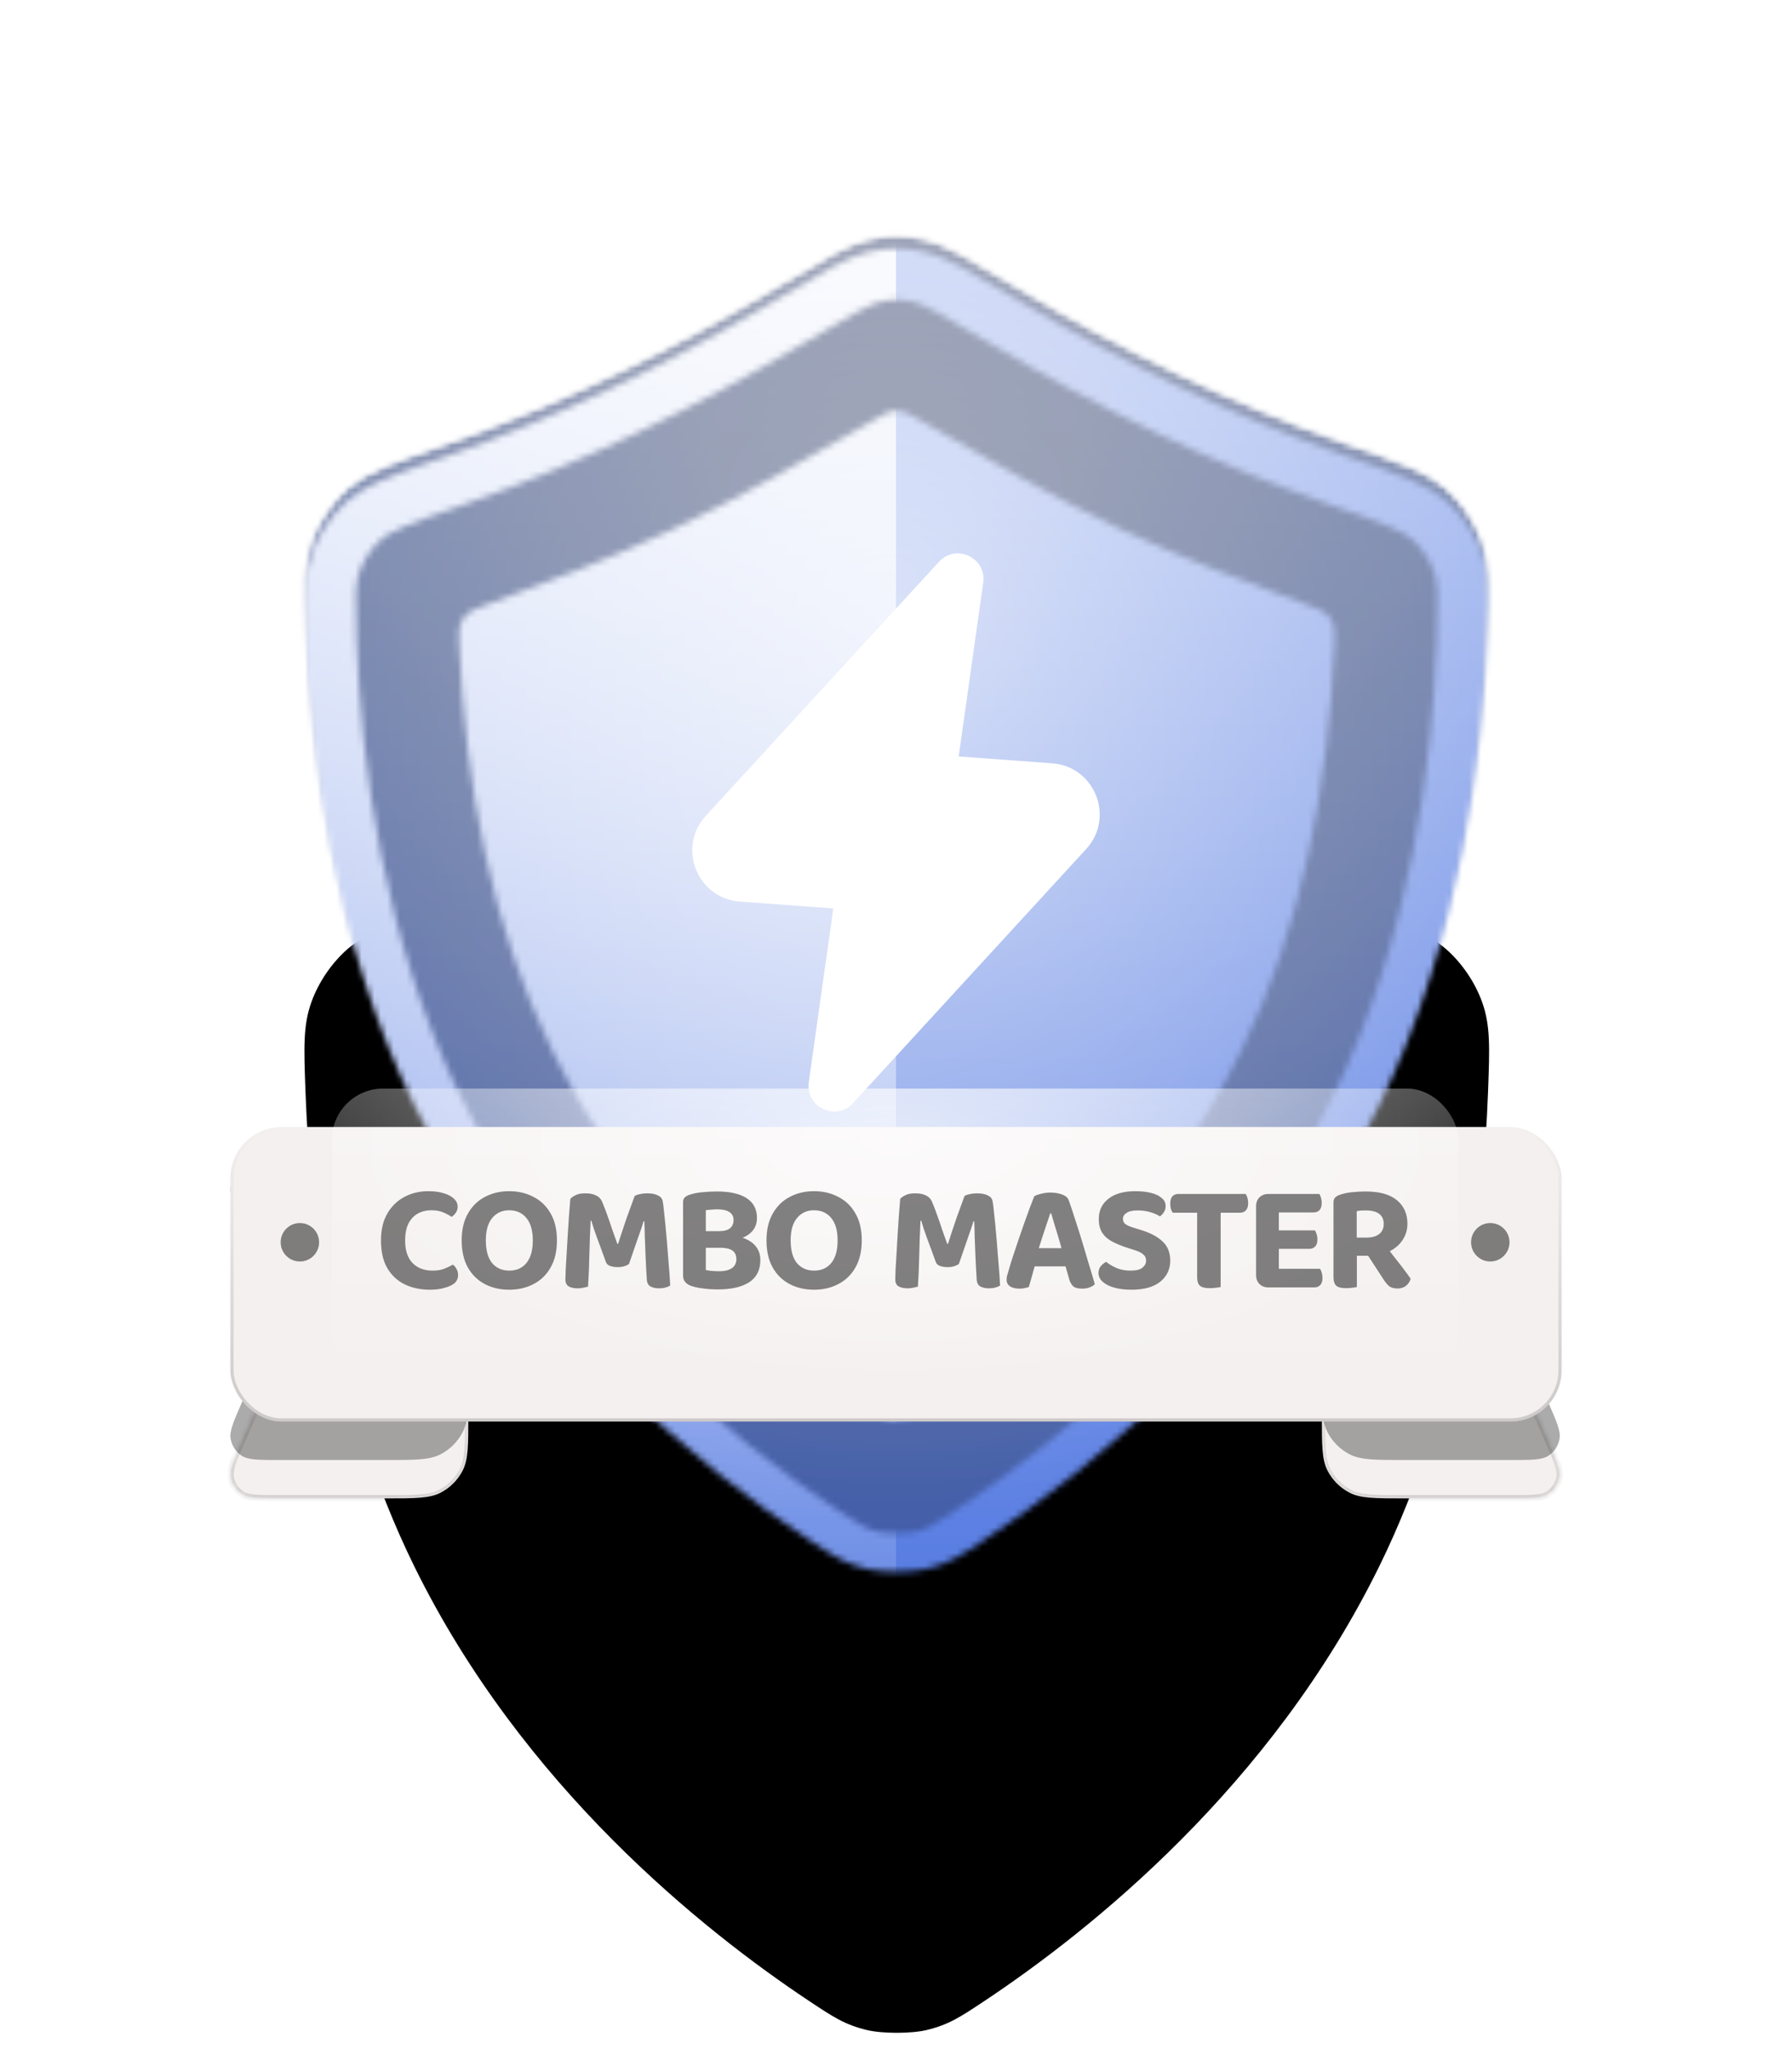 <svg width="280" height="320" viewBox="0 0 280 320" fill="none" xmlns="http://www.w3.org/2000/svg">
<g filter="url(#filter0_ddd_538_2090)">
<path d="M47.726 98.352C47.477 91.534 47.353 88.125 48.657 84.494C49.775 81.379 51.831 78.365 54.323 76.189C57.229 73.651 61.449 72.173 69.888 69.218C87.844 62.93 105.167 54.497 121.5 44.699C128.923 40.245 132.635 38.018 135.83 37.317C139.002 36.62 141.237 36.62 144.408 37.317C147.603 38.018 151.315 40.245 158.739 44.699C175.072 54.497 192.395 62.93 210.351 69.218C218.79 72.173 223.009 73.651 225.915 76.189C228.407 78.365 230.463 81.379 231.582 84.494C232.885 88.125 232.761 91.534 232.512 98.352C231.805 117.756 228.303 146.593 215.502 172.621C198.622 206.945 170.429 229.459 153.722 240.549C150.054 242.984 148.22 244.201 144.765 245.027C142.369 245.599 137.869 245.599 135.474 245.027C132.018 244.201 130.184 242.984 126.516 240.549C109.81 229.459 81.616 206.945 64.736 172.621C51.935 146.593 48.433 117.756 47.726 98.352Z" fill="black"/>
</g>
<mask id="mask0_538_2090" style="mask-type:alpha" maskUnits="userSpaceOnUse" x="47" y="36" width="186" height="210">
<path d="M47.726 98.352C47.477 91.534 47.353 88.125 48.657 84.494C49.775 81.379 51.831 78.365 54.323 76.189C57.229 73.651 61.449 72.173 69.888 69.218C87.844 62.93 105.167 54.497 121.5 44.699C128.923 40.245 132.635 38.018 135.83 37.317C139.002 36.62 141.237 36.62 144.408 37.317C147.603 38.018 151.315 40.245 158.739 44.699C175.072 54.497 192.395 62.93 210.351 69.218C218.79 72.173 223.009 73.651 225.915 76.189C228.407 78.365 230.463 81.379 231.582 84.494C232.885 88.125 232.761 91.534 232.512 98.352C231.805 117.756 228.303 146.593 215.502 172.621C198.622 206.945 170.429 229.459 153.722 240.549C150.054 242.984 148.22 244.201 144.765 245.027C142.369 245.599 137.869 245.599 135.474 245.027C132.018 244.201 130.184 242.984 126.516 240.549C109.81 229.459 81.616 206.945 64.736 172.621C51.935 146.593 48.433 117.756 47.726 98.352Z" fill="black"/>
</mask>
<g mask="url(#mask0_538_2090)">
<mask id="mask1_538_2090" style="mask-type:alpha" maskUnits="userSpaceOnUse" x="47" y="36" width="186" height="210">
<path d="M47.726 98.352C47.477 91.534 47.353 88.125 48.657 84.494C49.775 81.379 51.831 78.365 54.323 76.189C57.229 73.651 61.449 72.173 69.888 69.218C87.844 62.93 105.167 54.497 121.5 44.699C128.923 40.245 132.635 38.018 135.83 37.317C139.002 36.62 141.237 36.62 144.408 37.317C147.603 38.018 151.315 40.245 158.739 44.699C175.072 54.497 192.395 62.93 210.351 69.218C218.79 72.173 223.009 73.651 225.915 76.189C228.407 78.365 230.463 81.379 231.582 84.494C232.885 88.125 232.761 91.534 232.512 98.352C231.805 117.756 228.303 146.593 215.502 172.621C198.622 206.945 170.429 229.459 153.722 240.549C150.054 242.984 148.22 244.201 144.765 245.027C142.369 245.599 137.869 245.599 135.474 245.027C132.018 244.201 130.184 242.984 126.516 240.549C109.81 229.459 81.616 206.945 64.736 172.621C51.935 146.593 48.433 117.756 47.726 98.352Z" fill="black"/>
</mask>
<g mask="url(#mask1_538_2090)">
<rect width="280" height="280" fill="#577CE2"/>
<rect width="280" height="280" fill="url(#paint0_linear_538_2090)" fill-opacity="0.6" style="mix-blend-mode:overlay"/>
<rect width="280" height="280" fill="url(#paint1_radial_538_2090)" fill-opacity="0.6" style="mix-blend-mode:overlay"/>
<rect width="280" height="280" fill="black" fill-opacity="0.16" style="mix-blend-mode:overlay"/>
<rect width="280" height="280" fill="black" fill-opacity="0.12" style="mix-blend-mode:darken"/>
</g>
<g filter="url(#filter1_d_538_2090)">
<mask id="mask2_538_2090" style="mask-type:alpha" maskUnits="userSpaceOnUse" x="47" y="36" width="186" height="210">
<path d="M135.83 37.317C139.002 36.62 141.237 36.62 144.408 37.317C147.603 38.018 151.315 40.245 158.739 44.699C175.071 54.497 192.395 62.93 210.351 69.218C218.79 72.173 223.01 73.651 225.915 76.189C228.407 78.366 230.464 81.379 231.582 84.493C232.886 88.124 232.761 91.534 232.513 98.352L232.438 100.199C231.577 119.555 227.903 147.407 215.502 172.621L214.703 174.221C197.744 207.645 170.168 229.632 153.722 240.549C150.054 242.984 148.221 244.201 144.765 245.027L144.292 245.127C141.98 245.565 138.259 245.565 135.947 245.127L135.474 245.027C132.45 244.305 130.668 243.282 127.813 241.407L126.517 240.549C110.071 229.632 82.495 207.645 65.535 174.221L64.737 172.621C51.936 146.593 48.433 117.756 47.726 98.352C47.477 91.534 47.353 88.124 48.657 84.493C49.705 81.574 51.578 78.742 53.862 76.606L54.324 76.189C56.866 73.968 60.415 72.559 66.915 70.262L69.888 69.218C87.283 63.127 104.084 55.022 119.966 45.613L121.5 44.699C128.691 40.385 132.399 38.16 135.529 37.387L135.83 37.317ZM142.693 45.13C140.651 44.682 139.587 44.682 137.546 45.13C137.011 45.248 136.042 45.58 134.011 46.661C131.978 47.744 129.399 49.289 125.615 51.559C108.886 61.595 91.072 70.275 72.531 76.768C68.211 78.281 65.342 79.29 63.172 80.217C61.071 81.114 60.145 81.725 59.586 82.213C58.12 83.494 56.844 85.365 56.187 87.197C55.511 89.077 55.455 90.772 55.721 98.061C56.41 116.953 59.825 144.507 71.915 169.09C87.904 201.6 114.779 223.155 130.941 233.884C134.649 236.346 135.416 236.788 137.332 237.245C137.667 237.325 138.69 237.455 140.119 237.455C141.549 237.455 142.572 237.325 142.906 237.245C144.823 236.788 145.59 236.346 149.298 233.884C165.46 223.155 192.335 201.6 208.323 169.09C220.413 144.507 223.829 116.953 224.518 98.061C224.783 90.772 224.727 89.077 224.052 87.197C223.394 85.365 222.119 83.494 220.653 82.213C220.093 81.725 219.168 81.114 217.067 80.217C214.897 79.29 212.027 78.281 207.707 76.768C189.167 70.275 171.352 61.595 154.623 51.559C150.839 49.289 148.26 47.744 146.228 46.661C144.197 45.58 143.227 45.248 142.693 45.13ZM139.292 62.256C139.834 62.142 140.405 62.142 140.947 62.256C141.563 62.386 142.136 62.715 143.281 63.372C153.768 69.385 164.144 75.484 175.113 80.653C184.647 85.145 194.499 88.821 204.363 92.493C205.9 93.065 206.669 93.351 207.237 93.864C207.73 94.309 208.12 94.898 208.337 95.526C208.587 96.248 208.552 97.05 208.48 98.653C207.505 120.384 203.613 142.415 193.966 162.03C182.725 184.885 164.435 203.892 143.631 218.384C142.41 219.235 141.8 219.66 141.083 219.838C140.474 219.99 139.765 219.989 139.156 219.838C138.439 219.66 137.828 219.235 136.607 218.384C115.803 203.892 97.513 184.885 86.273 162.03C76.626 142.415 72.734 120.384 71.759 98.653C71.687 97.05 71.651 96.248 71.901 95.526C72.118 94.898 72.508 94.309 73.001 93.864C73.569 93.351 74.339 93.065 75.876 92.493C85.745 88.82 95.568 85.157 105.126 80.653C116.094 75.484 126.47 69.385 136.956 63.372C138.103 62.715 138.676 62.386 139.292 62.256Z" fill="url(#paint2_linear_538_2090)"/>
</mask>
<g mask="url(#mask2_538_2090)">
<rect x="-0" width="280" height="280" fill="#577CE2"/>
<rect x="-1" width="280" height="280" fill="url(#paint3_linear_538_2090)" fill-opacity="0.6" style="mix-blend-mode:overlay"/>
<rect x="-1" width="280" height="280" fill="url(#paint4_radial_538_2090)" fill-opacity="0.6" style="mix-blend-mode:overlay"/>
<g style="mix-blend-mode:soft-light">
<path fill-rule="evenodd" clip-rule="evenodd" d="M0 0H140V280H0V0Z" fill="url(#paint5_linear_538_2090)" style="mix-blend-mode:lighten"/>
</g>
</g>
</g>
<g filter="url(#filter2_d_538_2090)">
<path d="M110.285 125.406C105.761 130.333 108.922 138.306 115.592 138.796L130.204 139.868L126.371 167.011C125.822 170.9 130.622 173.169 133.278 170.276L169.715 130.594C174.239 125.668 171.079 117.695 164.408 117.205L149.796 116.132L153.629 88.99C154.178 85.101 149.379 82.832 146.722 85.725L110.285 125.406Z" fill="white"/>
</g>
</g>
<g filter="url(#filter3_dd_538_2090)">
<mask id="path-12-inside-1_538_2090" fill="white">
<path d="M60.372 182C64.852 182 67.092 182 68.803 182.872C70.309 183.639 71.532 184.863 72.299 186.368C73.171 188.079 73.171 190.32 73.171 194.8V215.2C73.171 219.68 73.171 221.921 72.299 223.632C71.532 225.137 70.309 226.361 68.803 227.128C67.092 228 64.852 228 60.372 228H43.649C40.383 228 38.75 228 37.734 227.312C36.846 226.711 36.237 225.779 36.043 224.725C35.821 223.518 36.477 222.022 37.788 219.031L43.937 205L37.788 190.969C36.477 187.978 35.821 186.482 36.043 185.275C36.237 184.221 36.846 183.289 37.734 182.688C38.75 182 40.383 182 43.649 182H60.372ZM236.063 182C239.329 182 240.962 182 241.978 182.688C242.866 183.289 243.475 184.221 243.67 185.275C243.892 186.482 243.236 187.978 241.925 190.969L235.775 205L241.925 219.031C243.236 222.022 243.892 223.518 243.67 224.725C243.475 225.779 242.866 226.711 241.978 227.312C240.962 228 239.329 228 236.063 228H219.34C214.86 228 212.62 228 210.909 227.128C209.404 226.361 208.18 225.137 207.413 223.632C206.541 221.921 206.541 219.68 206.541 215.2V194.8C206.541 190.32 206.541 188.079 207.413 186.368C208.18 184.863 209.404 183.639 210.909 182.872C212.62 182 214.86 182 219.34 182H236.063Z"/>
</mask>
<path d="M60.372 182C64.852 182 67.092 182 68.803 182.872C70.309 183.639 71.532 184.863 72.299 186.368C73.171 188.079 73.171 190.32 73.171 194.8V215.2C73.171 219.68 73.171 221.921 72.299 223.632C71.532 225.137 70.309 226.361 68.803 227.128C67.092 228 64.852 228 60.372 228H43.649C40.383 228 38.75 228 37.734 227.312C36.846 226.711 36.237 225.779 36.043 224.725C35.821 223.518 36.477 222.022 37.788 219.031L43.937 205L37.788 190.969C36.477 187.978 35.821 186.482 36.043 185.275C36.237 184.221 36.846 183.289 37.734 182.688C38.75 182 40.383 182 43.649 182H60.372ZM236.063 182C239.329 182 240.962 182 241.978 182.688C242.866 183.289 243.475 184.221 243.67 185.275C243.892 186.482 243.236 187.978 241.925 190.969L235.775 205L241.925 219.031C243.236 222.022 243.892 223.518 243.67 224.725C243.475 225.779 242.866 226.711 241.978 227.312C240.962 228 239.329 228 236.063 228H219.34C214.86 228 212.62 228 210.909 227.128C209.404 226.361 208.18 225.137 207.413 223.632C206.541 221.921 206.541 219.68 206.541 215.2V194.8C206.541 190.32 206.541 188.079 207.413 186.368C208.18 184.863 209.404 183.639 210.909 182.872C212.62 182 214.86 182 219.34 182H236.063Z" fill="#F5F0F0"/>
<path d="M68.803 182.872L69.03 182.427L69.03 182.427L68.803 182.872ZM72.299 186.368L72.745 186.141V186.141L72.299 186.368ZM73.171 194.8H73.671H73.171ZM73.171 215.2H73.671H73.171ZM72.299 223.632L72.745 223.859V223.859L72.299 223.632ZM68.803 227.128L69.03 227.573L69.03 227.573L68.803 227.128ZM60.372 228V228.5V228ZM37.734 227.312L37.454 227.727L37.454 227.727L37.734 227.312ZM36.043 224.725L35.551 224.815L35.551 224.815L36.043 224.725ZM37.788 219.031L38.246 219.232L38.246 219.232L37.788 219.031ZM43.937 205L44.395 205.201L44.483 205L44.395 204.799L43.937 205ZM37.788 190.969L38.246 190.768L38.246 190.768L37.788 190.969ZM36.043 185.275L35.551 185.185L35.551 185.185L36.043 185.275ZM37.734 182.688L37.454 182.273L37.454 182.273L37.734 182.688ZM241.978 182.688L242.258 182.273L242.258 182.273L241.978 182.688ZM243.67 185.275L244.161 185.185L244.161 185.185L243.67 185.275ZM241.925 190.969L242.383 191.169V191.169L241.925 190.969ZM235.775 205L235.317 204.799L235.229 205L235.317 205.201L235.775 205ZM241.925 219.031L242.383 218.831V218.831L241.925 219.031ZM243.67 224.725L244.161 224.815L244.161 224.815L243.67 224.725ZM241.978 227.312L242.258 227.727L242.258 227.727L241.978 227.312ZM219.34 228V228.5V228ZM210.909 227.128L210.682 227.573L210.909 227.128ZM207.413 223.632L206.967 223.859L207.413 223.632ZM206.541 215.2H206.041H206.541ZM206.541 194.8H206.041H206.541ZM207.413 186.368L206.967 186.141V186.141L207.413 186.368ZM210.909 182.872L210.682 182.427V182.427L210.909 182.872ZM219.34 182V181.5V182ZM60.372 182V182.5C62.62 182.5 64.276 182.5 65.585 182.607C66.888 182.714 67.803 182.924 68.576 183.318L68.803 182.872L69.03 182.427C68.093 181.949 67.031 181.722 65.667 181.611C64.308 181.5 62.604 181.5 60.372 181.5V182ZM68.803 182.872L68.576 183.318C69.987 184.037 71.135 185.184 71.854 186.595L72.299 186.368L72.745 186.141C71.93 184.542 70.63 183.241 69.03 182.427L68.803 182.872ZM72.299 186.368L71.854 186.595C72.248 187.369 72.458 188.283 72.564 189.586C72.671 190.895 72.671 192.551 72.671 194.8H73.171H73.671C73.671 192.568 73.672 190.864 73.561 189.505C73.449 188.14 73.223 187.079 72.745 186.141L72.299 186.368ZM73.171 194.8H72.671V215.2H73.171H73.671V194.8H73.171ZM73.171 215.2H72.671C72.671 217.449 72.671 219.105 72.564 220.414C72.458 221.717 72.248 222.631 71.854 223.405L72.299 223.632L72.745 223.859C73.223 222.921 73.449 221.86 73.561 220.495C73.672 219.136 73.671 217.432 73.671 215.2H73.171ZM72.299 223.632L71.854 223.405C71.135 224.816 69.987 225.963 68.576 226.682L68.803 227.128L69.03 227.573C70.63 226.759 71.93 225.458 72.745 223.859L72.299 223.632ZM68.803 227.128L68.576 226.682C67.803 227.076 66.888 227.286 65.585 227.393C64.276 227.5 62.62 227.5 60.372 227.5V228V228.5C62.604 228.5 64.308 228.5 65.667 228.389C67.031 228.278 68.093 228.051 69.03 227.573L68.803 227.128ZM60.372 228V227.5H43.649V228V228.5H60.372V228ZM43.649 228V227.5C42.006 227.5 40.809 227.5 39.893 227.416C38.978 227.333 38.417 227.171 38.014 226.898L37.734 227.312L37.454 227.727C38.066 228.141 38.83 228.324 39.802 228.412C40.774 228.501 42.026 228.5 43.649 228.5V228ZM37.734 227.312L38.014 226.898C37.237 226.373 36.704 225.557 36.534 224.634L36.043 224.725L35.551 224.815C35.769 226.001 36.455 227.05 37.454 227.727L37.734 227.312ZM36.043 224.725L36.534 224.634C36.446 224.156 36.523 223.577 36.815 222.706C37.106 221.834 37.586 220.736 38.246 219.232L37.788 219.031L37.33 218.831C36.678 220.317 36.175 221.463 35.866 222.389C35.557 223.315 35.417 224.087 35.551 224.815L36.043 224.725ZM37.788 219.031L38.246 219.232L44.395 205.201L43.937 205L43.479 204.799L37.33 218.831L37.788 219.031ZM43.937 205L44.395 204.799L38.246 190.768L37.788 190.969L37.33 191.169L43.479 205.201L43.937 205ZM37.788 190.969L38.246 190.768C37.586 189.264 37.106 188.166 36.815 187.294C36.523 186.423 36.446 185.844 36.534 185.366L36.043 185.275L35.551 185.185C35.417 185.913 35.557 186.685 35.866 187.611C36.175 188.537 36.678 189.683 37.33 191.169L37.788 190.969ZM36.043 185.275L36.534 185.366C36.704 184.443 37.237 183.627 38.014 183.102L37.734 182.688L37.454 182.273C36.455 182.95 35.769 183.999 35.551 185.185L36.043 185.275ZM37.734 182.688L38.014 183.102C38.417 182.829 38.978 182.667 39.893 182.584C40.809 182.5 42.006 182.5 43.649 182.5V182V181.5C42.026 181.5 40.774 181.499 39.802 181.588C38.83 181.676 38.066 181.859 37.454 182.273L37.734 182.688ZM43.649 182V182.5H60.372V182V181.5H43.649V182ZM236.063 182V182.5C237.706 182.5 238.904 182.5 239.819 182.584C240.734 182.667 241.295 182.829 241.698 183.102L241.978 182.688L242.258 182.273C241.646 181.859 240.882 181.676 239.91 181.588C238.938 181.499 237.686 181.5 236.063 181.5V182ZM241.978 182.688L241.698 183.102C242.475 183.627 243.008 184.443 243.178 185.366L243.67 185.275L244.161 185.185C243.943 183.999 243.257 182.95 242.258 182.273L241.978 182.688ZM243.67 185.275L243.178 185.366C243.266 185.845 243.189 186.423 242.898 187.295C242.607 188.166 242.127 189.264 241.467 190.768L241.925 190.969L242.383 191.169C243.035 189.683 243.538 188.537 243.847 187.611C244.156 186.685 244.295 185.913 244.161 185.185L243.67 185.275ZM241.925 190.969L241.467 190.768L235.317 204.799L235.775 205L236.233 205.201L242.383 191.169L241.925 190.969ZM235.775 205L235.317 205.201L241.467 219.232L241.925 219.031L242.383 218.831L236.233 204.799L235.775 205ZM241.925 219.031L241.467 219.232C242.127 220.736 242.607 221.834 242.898 222.705C243.189 223.577 243.266 224.155 243.178 224.634L243.67 224.725L244.161 224.815C244.295 224.087 244.156 223.315 243.847 222.389C243.538 221.463 243.035 220.317 242.383 218.831L241.925 219.031ZM243.67 224.725L243.178 224.634C243.008 225.557 242.475 226.373 241.698 226.898L241.978 227.312L242.258 227.727C243.257 227.05 243.943 226.001 244.161 224.815L243.67 224.725ZM241.978 227.312L241.698 226.898C241.295 227.171 240.734 227.333 239.819 227.416C238.904 227.5 237.706 227.5 236.063 227.5V228V228.5C237.686 228.5 238.938 228.501 239.91 228.412C240.882 228.324 241.646 228.141 242.258 227.727L241.978 227.312ZM236.063 228V227.5H219.34V228V228.5H236.063V228ZM219.34 228V227.5C217.092 227.5 215.436 227.5 214.127 227.393C212.824 227.286 211.909 227.076 211.136 226.682L210.909 227.128L210.682 227.573C211.62 228.051 212.681 228.278 214.046 228.389C215.405 228.5 217.109 228.5 219.34 228.5V228ZM210.909 227.128L211.136 226.682C209.725 225.963 208.577 224.816 207.858 223.405L207.413 223.632L206.967 223.859C207.782 225.458 209.082 226.759 210.682 227.573L210.909 227.128ZM207.413 223.632L207.858 223.405C207.464 222.631 207.255 221.717 207.148 220.414C207.041 219.105 207.041 217.449 207.041 215.2H206.541H206.041C206.041 217.432 206.04 219.136 206.151 220.495C206.263 221.86 206.489 222.921 206.967 223.859L207.413 223.632ZM206.541 215.2H207.041V194.8H206.541H206.041V215.2H206.541ZM206.541 194.8H207.041C207.041 192.551 207.041 190.895 207.148 189.586C207.255 188.283 207.464 187.369 207.858 186.595L207.413 186.368L206.967 186.141C206.489 187.079 206.263 188.14 206.151 189.505C206.04 190.864 206.041 192.568 206.041 194.8H206.541ZM207.413 186.368L207.858 186.595C208.577 185.184 209.725 184.037 211.136 183.318L210.909 182.872L210.682 182.427C209.082 183.241 207.782 184.542 206.967 186.141L207.413 186.368ZM210.909 182.872L211.136 183.318C211.909 182.924 212.824 182.714 214.127 182.607C215.436 182.5 217.092 182.5 219.34 182.5V182V181.5C217.109 181.5 215.405 181.5 214.046 181.611C212.681 181.722 211.62 181.949 210.682 182.427L210.909 182.872ZM219.34 182V182.5H236.063V182V181.5H219.34V182Z" fill="url(#paint6_linear_538_2090)" style="mix-blend-mode:darken" mask="url(#path-12-inside-1_538_2090)"/>
</g>
<path d="M60.372 182C64.852 182 67.092 182 68.803 182.872C70.309 183.639 71.532 184.863 72.299 186.368C73.171 188.079 73.171 190.32 73.171 194.8V215.2C73.171 219.68 73.171 221.921 72.299 223.632C71.532 225.137 70.309 226.361 68.803 227.128C67.092 228 64.852 228 60.372 228H43.649C40.383 228 38.75 228 37.734 227.312C36.846 226.711 36.237 225.779 36.043 224.725C35.821 223.518 36.477 222.022 37.788 219.031L43.937 205L37.788 190.969C36.477 187.978 35.821 186.482 36.043 185.275C36.237 184.221 36.846 183.289 37.734 182.688C38.75 182 40.383 182 43.649 182H60.372ZM236.063 182C239.329 182 240.962 182 241.978 182.688C242.866 183.289 243.475 184.221 243.67 185.275C243.892 186.482 243.236 187.978 241.925 190.969L235.775 205L241.925 219.031C243.236 222.022 243.892 223.518 243.67 224.725C243.475 225.779 242.866 226.711 241.978 227.312C240.962 228 239.329 228 236.063 228H219.34C214.86 228 212.62 228 210.909 227.128C209.404 226.361 208.18 225.137 207.413 223.632C206.541 221.921 206.541 219.68 206.541 215.2V194.8C206.541 190.32 206.541 188.079 207.413 186.368C208.18 184.863 209.404 183.639 210.909 182.872C212.62 182 214.86 182 219.34 182H236.063Z" fill="black" fill-opacity="0.24" style="mix-blend-mode:overlay"/>
<path d="M60.372 182C64.852 182 67.092 182 68.803 182.872C70.309 183.639 71.532 184.863 72.299 186.368C73.171 188.079 73.171 190.32 73.171 194.8V215.2C73.171 219.68 73.171 221.921 72.299 223.632C71.532 225.137 70.309 226.361 68.803 227.128C67.092 228 64.852 228 60.372 228H43.649C40.383 228 38.75 228 37.734 227.312C36.846 226.711 36.237 225.779 36.043 224.725C35.821 223.518 36.477 222.022 37.788 219.031L43.937 205L37.788 190.969C36.477 187.978 35.821 186.482 36.043 185.275C36.237 184.221 36.846 183.289 37.734 182.688C38.75 182 40.383 182 43.649 182H60.372ZM236.063 182C239.329 182 240.962 182 241.978 182.688C242.866 183.289 243.475 184.221 243.67 185.275C243.892 186.482 243.236 187.978 241.925 190.969L235.775 205L241.925 219.031C243.236 222.022 243.892 223.518 243.67 224.725C243.475 225.779 242.866 226.711 241.978 227.312C240.962 228 239.329 228 236.063 228H219.34C214.86 228 212.62 228 210.909 227.128C209.404 226.361 208.18 225.137 207.413 223.632C206.541 221.921 206.541 219.68 206.541 215.2V194.8C206.541 190.32 206.541 188.079 207.413 186.368C208.18 184.863 209.404 183.639 210.909 182.872C212.62 182 214.86 182 219.34 182H236.063Z" fill="black" fill-opacity="0.12" style="mix-blend-mode:darken"/>
<g filter="url(#filter4_dd_538_2090)">
<rect x="36" y="170" width="208" height="46" rx="8" fill="#F5F0F0"/>
<rect x="36.25" y="170.25" width="207.5" height="45.5" rx="7.75" stroke="url(#paint7_linear_538_2090)" stroke-width="0.5" stroke-linecap="round" style="mix-blend-mode:darken"/>
</g>
<rect x="51.856" y="170" width="176" height="46" rx="8" fill="url(#paint8_linear_538_2090)" fill-opacity="0.3" style="mix-blend-mode:overlay"/>
<rect x="51.856" y="170" width="176" height="46" rx="8" fill="url(#paint9_radial_538_2090)" fill-opacity="0.6" style="mix-blend-mode:overlay"/>
<g filter="url(#filter5_i_538_2090)">
<circle cx="46.856" cy="193" r="3" fill="black" fill-opacity="0.24" style="mix-blend-mode:color-burn"/>
<circle cx="46.856" cy="193" r="3" fill="black" fill-opacity="0.32" style="mix-blend-mode:darken"/>
</g>
<g filter="url(#filter6_i_538_2090)">
<circle cx="232.856" cy="193" r="3" fill="black" fill-opacity="0.24" style="mix-blend-mode:color-burn"/>
<circle cx="232.856" cy="193" r="3" fill="black" fill-opacity="0.32" style="mix-blend-mode:darken"/>
</g>
<g filter="url(#filter7_i_538_2090)">
<path d="M71.506 187.424C71.506 187.792 71.41 188.112 71.218 188.384C71.026 188.656 70.81 188.872 70.57 189.032C70.169 188.76 69.714 188.52 69.202 188.312C68.706 188.104 68.114 188 67.425 188C66.578 188 65.841 188.184 65.218 188.552C64.594 188.92 64.114 189.456 63.778 190.16C63.458 190.864 63.297 191.72 63.297 192.728C63.297 194.264 63.681 195.432 64.45 196.232C65.218 197.032 66.273 197.432 67.618 197.432C68.305 197.432 68.898 197.336 69.394 197.144C69.89 196.952 70.346 196.736 70.761 196.496C71.001 196.672 71.194 196.904 71.338 197.192C71.498 197.464 71.578 197.784 71.578 198.152C71.578 198.472 71.49 198.768 71.314 199.04C71.154 199.312 70.874 199.544 70.474 199.736C70.17 199.896 69.738 200.048 69.178 200.192C68.618 200.336 67.938 200.408 67.138 200.408C65.73 200.408 64.442 200.136 63.273 199.592C62.121 199.032 61.209 198.192 60.538 197.072C59.865 195.936 59.529 194.488 59.529 192.728C59.529 191.064 59.858 189.664 60.514 188.528C61.185 187.376 62.081 186.504 63.202 185.912C64.322 185.32 65.561 185.024 66.922 185.024C67.865 185.024 68.681 185.136 69.37 185.36C70.058 185.568 70.586 185.856 70.954 186.224C71.322 186.576 71.506 186.976 71.506 187.424ZM87.02 192.704C87.02 194.368 86.692 195.776 86.036 196.928C85.396 198.064 84.508 198.928 83.372 199.52C82.252 200.112 80.98 200.408 79.556 200.408C78.132 200.408 76.86 200.112 75.74 199.52C74.62 198.928 73.74 198.064 73.1 196.928C72.46 195.776 72.14 194.368 72.14 192.704C72.14 191.04 72.468 189.64 73.124 188.504C73.78 187.352 74.668 186.488 75.788 185.912C76.908 185.32 78.164 185.024 79.556 185.024C80.964 185.024 82.228 185.32 83.348 185.912C84.484 186.488 85.38 187.352 86.036 188.504C86.692 189.64 87.02 191.04 87.02 192.704ZM83.252 192.704C83.252 191.168 82.916 190 82.244 189.2C81.588 188.4 80.692 188 79.556 188C78.468 188 77.588 188.4 76.916 189.2C76.244 189.984 75.908 191.152 75.908 192.704C75.908 194.272 76.236 195.456 76.892 196.256C77.564 197.04 78.46 197.432 79.58 197.432C80.7 197.432 81.588 197.04 82.244 196.256C82.916 195.456 83.252 194.272 83.252 192.704ZM98.282 196.376C98.106 196.52 97.866 196.64 97.562 196.736C97.274 196.832 96.938 196.88 96.554 196.88C96.058 196.88 95.642 196.816 95.306 196.688C94.97 196.56 94.754 196.344 94.658 196.04C94.114 194.52 93.65 193.256 93.266 192.248C92.898 191.24 92.61 190.368 92.402 189.632H92.282C92.234 190.64 92.194 191.56 92.162 192.392C92.13 193.224 92.106 194.04 92.09 194.84C92.074 195.624 92.05 196.424 92.018 197.24C91.986 198.056 91.938 198.952 91.874 199.928C91.698 199.976 91.458 200.032 91.154 200.096C90.866 200.16 90.578 200.192 90.29 200.192C89.682 200.192 89.202 200.088 88.85 199.88C88.514 199.672 88.346 199.312 88.346 198.8C88.346 198.448 88.362 197.928 88.394 197.24C88.442 196.536 88.49 195.736 88.538 194.84C88.602 193.928 88.658 192.968 88.706 191.96C88.77 190.952 88.834 189.96 88.898 188.984C88.978 187.992 89.05 187.08 89.114 186.248C89.242 186.056 89.498 185.864 89.882 185.672C90.266 185.464 90.794 185.36 91.466 185.36C92.186 185.36 92.762 185.48 93.194 185.72C93.642 185.944 93.962 186.32 94.154 186.848C94.394 187.424 94.65 188.096 94.922 188.864C95.194 189.616 95.458 190.384 95.714 191.168C95.986 191.936 96.234 192.632 96.458 193.256H96.578C97.026 191.848 97.482 190.472 97.946 189.128C98.426 187.784 98.834 186.664 99.17 185.768C99.394 185.64 99.674 185.544 100.01 185.48C100.362 185.4 100.73 185.36 101.114 185.36C101.802 185.36 102.354 185.464 102.77 185.672C103.202 185.864 103.458 186.16 103.538 186.56C103.602 186.864 103.666 187.344 103.73 188C103.81 188.656 103.89 189.416 103.97 190.28C104.05 191.128 104.13 192.024 104.21 192.968C104.29 193.896 104.362 194.808 104.426 195.704C104.506 196.584 104.57 197.376 104.618 198.08C104.666 198.784 104.698 199.344 104.714 199.76C104.474 199.904 104.218 200.008 103.946 200.072C103.69 200.152 103.362 200.192 102.962 200.192C102.45 200.192 102.01 200.096 101.642 199.904C101.29 199.712 101.098 199.344 101.066 198.8C100.986 197.552 100.922 196.368 100.874 195.248C100.826 194.112 100.786 193.08 100.754 192.152C100.738 191.208 100.714 190.4 100.682 189.728H100.562C100.354 190.416 100.058 191.288 99.674 192.344C99.306 193.384 98.842 194.728 98.282 196.376ZM114.361 191.264V193.856H109.009V191.264H114.361ZM112.561 193.856L112.849 191.864C114.177 191.864 115.281 192.024 116.161 192.344C117.041 192.664 117.697 193.112 118.129 193.688C118.577 194.264 118.801 194.96 118.801 195.776C118.801 197.328 118.225 198.48 117.073 199.232C115.921 199.984 114.281 200.36 112.153 200.36C111.769 200.36 111.329 200.344 110.833 200.312C110.353 200.28 109.857 200.224 109.345 200.144C108.849 200.064 108.393 199.952 107.977 199.808C107.145 199.504 106.729 198.968 106.729 198.2V186.728C106.729 186.424 106.817 186.184 106.993 186.008C107.169 185.832 107.401 185.696 107.689 185.6C108.233 185.408 108.889 185.272 109.657 185.192C110.441 185.112 111.241 185.072 112.057 185.072C114.041 185.072 115.569 185.416 116.641 186.104C117.729 186.792 118.273 187.832 118.273 189.224C118.273 189.992 118.049 190.648 117.601 191.192C117.153 191.736 116.497 192.152 115.633 192.44C114.785 192.728 113.753 192.872 112.537 192.872L112.369 191.264C113.137 191.264 113.705 191.112 114.073 190.808C114.441 190.504 114.625 190.072 114.625 189.512C114.625 188.984 114.409 188.576 113.977 188.288C113.561 188 112.929 187.856 112.081 187.856C111.777 187.856 111.457 187.872 111.121 187.904C110.785 187.92 110.505 187.952 110.281 188V197.336C110.553 197.4 110.881 197.448 111.265 197.48C111.665 197.512 112.041 197.528 112.393 197.528C113.193 197.528 113.833 197.376 114.313 197.072C114.809 196.752 115.057 196.272 115.057 195.632C115.057 195.024 114.849 194.576 114.433 194.288C114.017 194 113.393 193.856 112.561 193.856ZM134.648 192.704C134.648 194.368 134.32 195.776 133.664 196.928C133.024 198.064 132.136 198.928 131 199.52C129.88 200.112 128.608 200.408 127.184 200.408C125.76 200.408 124.488 200.112 123.368 199.52C122.248 198.928 121.368 198.064 120.728 196.928C120.088 195.776 119.768 194.368 119.768 192.704C119.768 191.04 120.096 189.64 120.752 188.504C121.408 187.352 122.296 186.488 123.416 185.912C124.536 185.32 125.792 185.024 127.184 185.024C128.592 185.024 129.856 185.32 130.976 185.912C132.112 186.488 133.008 187.352 133.664 188.504C134.32 189.64 134.648 191.04 134.648 192.704ZM130.88 192.704C130.88 191.168 130.544 190 129.872 189.2C129.216 188.4 128.32 188 127.184 188C126.096 188 125.216 188.4 124.544 189.2C123.872 189.984 123.536 191.152 123.536 192.704C123.536 194.272 123.864 195.456 124.52 196.256C125.192 197.04 126.088 197.432 127.208 197.432C128.328 197.432 129.216 197.04 129.872 196.256C130.544 195.456 130.88 194.272 130.88 192.704ZM149.825 196.376C149.649 196.52 149.409 196.64 149.105 196.736C148.817 196.832 148.481 196.88 148.097 196.88C147.601 196.88 147.185 196.816 146.849 196.688C146.513 196.56 146.297 196.344 146.201 196.04C145.657 194.52 145.193 193.256 144.809 192.248C144.441 191.24 144.153 190.368 143.945 189.632H143.825C143.777 190.64 143.737 191.56 143.705 192.392C143.673 193.224 143.649 194.04 143.633 194.84C143.617 195.624 143.593 196.424 143.561 197.24C143.529 198.056 143.481 198.952 143.417 199.928C143.241 199.976 143.001 200.032 142.697 200.096C142.409 200.16 142.121 200.192 141.833 200.192C141.225 200.192 140.745 200.088 140.393 199.88C140.057 199.672 139.889 199.312 139.889 198.8C139.889 198.448 139.905 197.928 139.937 197.24C139.985 196.536 140.033 195.736 140.081 194.84C140.145 193.928 140.201 192.968 140.249 191.96C140.313 190.952 140.377 189.96 140.441 188.984C140.521 187.992 140.593 187.08 140.657 186.248C140.785 186.056 141.041 185.864 141.425 185.672C141.809 185.464 142.337 185.36 143.009 185.36C143.729 185.36 144.305 185.48 144.737 185.72C145.185 185.944 145.505 186.32 145.697 186.848C145.937 187.424 146.193 188.096 146.465 188.864C146.737 189.616 147.001 190.384 147.257 191.168C147.529 191.936 147.777 192.632 148.001 193.256H148.121C148.569 191.848 149.025 190.472 149.489 189.128C149.969 187.784 150.377 186.664 150.713 185.768C150.937 185.64 151.217 185.544 151.553 185.48C151.905 185.4 152.273 185.36 152.657 185.36C153.345 185.36 153.897 185.464 154.313 185.672C154.745 185.864 155.001 186.16 155.081 186.56C155.145 186.864 155.209 187.344 155.273 188C155.353 188.656 155.433 189.416 155.513 190.28C155.593 191.128 155.673 192.024 155.753 192.968C155.833 193.896 155.905 194.808 155.969 195.704C156.049 196.584 156.113 197.376 156.161 198.08C156.209 198.784 156.241 199.344 156.257 199.76C156.017 199.904 155.761 200.008 155.489 200.072C155.233 200.152 154.905 200.192 154.505 200.192C153.993 200.192 153.553 200.096 153.185 199.904C152.833 199.712 152.641 199.344 152.609 198.8C152.529 197.552 152.465 196.368 152.417 195.248C152.369 194.112 152.329 193.08 152.297 192.152C152.281 191.208 152.257 190.4 152.225 189.728H152.105C151.897 190.416 151.601 191.288 151.217 192.344C150.849 193.384 150.385 194.728 149.825 196.376ZM164.245 188.48H164.101C163.941 188.992 163.749 189.56 163.525 190.184C163.317 190.808 163.101 191.464 162.877 192.152C162.653 192.824 162.437 193.496 162.229 194.168L161.797 196.328C161.701 196.632 161.605 196.952 161.509 197.288C161.429 197.624 161.341 197.952 161.245 198.272C161.149 198.592 161.061 198.896 160.981 199.184C160.901 199.472 160.821 199.744 160.741 200C160.565 200.048 160.365 200.096 160.141 200.144C159.917 200.208 159.653 200.24 159.349 200.24C158.677 200.24 158.165 200.12 157.813 199.88C157.461 199.64 157.285 199.288 157.285 198.824C157.285 198.632 157.309 198.432 157.357 198.224C157.421 198.016 157.493 197.776 157.573 197.504C157.717 196.976 157.917 196.312 158.173 195.512C158.445 194.712 158.733 193.848 159.037 192.92C159.357 191.976 159.677 191.048 159.997 190.136C160.333 189.224 160.637 188.384 160.909 187.616C161.197 186.848 161.429 186.248 161.605 185.816C161.829 185.672 162.181 185.544 162.661 185.432C163.157 185.304 163.645 185.24 164.125 185.24C164.813 185.24 165.429 185.344 165.973 185.552C166.517 185.744 166.861 186.056 167.005 186.488C167.309 187.336 167.637 188.32 167.989 189.44C168.357 190.544 168.725 191.704 169.093 192.92C169.461 194.136 169.813 195.32 170.149 196.472C170.501 197.608 170.805 198.632 171.061 199.544C170.885 199.736 170.629 199.896 170.293 200.024C169.957 200.168 169.557 200.24 169.093 200.24C168.437 200.24 167.973 200.12 167.701 199.88C167.429 199.64 167.221 199.28 167.077 198.8L166.309 196.112L165.901 194.072C165.709 193.352 165.509 192.656 165.301 191.984C165.093 191.312 164.901 190.68 164.725 190.088C164.549 189.48 164.389 188.944 164.245 188.48ZM160.189 196.76L161.605 193.928H167.221L167.701 196.76H160.189ZM176.656 197.432C177.52 197.432 178.136 197.28 178.504 196.976C178.888 196.656 179.08 196.28 179.08 195.848C179.08 195.448 178.928 195.128 178.624 194.888C178.336 194.632 177.904 194.416 177.328 194.24L176.056 193.832C175.192 193.544 174.424 193.224 173.752 192.872C173.096 192.52 172.584 192.064 172.216 191.504C171.864 190.944 171.688 190.232 171.688 189.368C171.688 188.04 172.192 186.984 173.2 186.2C174.208 185.416 175.608 185.024 177.4 185.024C178.312 185.024 179.12 185.112 179.824 185.288C180.544 185.464 181.104 185.728 181.504 186.08C181.92 186.416 182.128 186.832 182.128 187.328C182.128 187.696 182.04 188.016 181.864 188.288C181.704 188.544 181.496 188.768 181.24 188.96C180.872 188.704 180.384 188.488 179.776 188.312C179.168 188.12 178.496 188.024 177.76 188.024C176.992 188.024 176.416 188.152 176.032 188.408C175.648 188.648 175.456 188.968 175.456 189.368C175.456 189.688 175.584 189.952 175.84 190.16C176.096 190.352 176.48 190.528 176.992 190.688L178.312 191.096C179.768 191.544 180.888 192.144 181.672 192.896C182.456 193.632 182.848 194.624 182.848 195.872C182.848 197.216 182.328 198.312 181.288 199.16C180.248 199.992 178.744 200.408 176.776 200.408C175.8 200.408 174.928 200.304 174.16 200.096C173.392 199.888 172.776 199.584 172.312 199.184C171.864 198.784 171.64 198.32 171.64 197.792C171.64 197.376 171.76 197.024 172 196.736C172.256 196.432 172.536 196.208 172.84 196.064C173.272 196.416 173.808 196.736 174.448 197.024C175.104 197.296 175.84 197.432 176.656 197.432ZM187.247 188.384L187.223 185.456H194.639C194.735 185.6 194.823 185.8 194.903 186.056C194.983 186.312 195.023 186.584 195.023 186.872C195.023 187.384 194.903 187.768 194.663 188.024C194.439 188.264 194.127 188.384 193.727 188.384H187.247ZM190.631 185.456L190.655 188.384H183.239C183.127 188.24 183.031 188.04 182.951 187.784C182.887 187.528 182.855 187.256 182.855 186.968C182.855 186.44 182.967 186.056 183.191 185.816C183.431 185.576 183.743 185.456 184.127 185.456H190.631ZM187.055 187.736H190.727V199.976C190.567 200.024 190.327 200.064 190.007 200.096C189.687 200.144 189.359 200.168 189.023 200.168C188.303 200.168 187.791 200.04 187.487 199.784C187.199 199.528 187.055 199.08 187.055 198.44V187.736ZM196.267 189.824H199.819V199.856C199.675 199.888 199.451 199.928 199.147 199.976C198.859 200.024 198.547 200.048 198.211 200.048C197.619 200.048 197.147 199.872 196.795 199.52C196.443 199.168 196.267 198.696 196.267 198.104V189.824ZM199.819 195.632H196.267V187.4C196.267 186.792 196.443 186.32 196.795 185.984C197.147 185.632 197.619 185.456 198.211 185.456C198.547 185.456 198.859 185.48 199.147 185.528C199.451 185.576 199.675 185.616 199.819 185.648V195.632ZM198.211 194.024V191.144H205.459C205.555 191.304 205.643 191.504 205.723 191.744C205.803 191.984 205.843 192.248 205.843 192.536C205.843 193.048 205.723 193.424 205.483 193.664C205.259 193.904 204.955 194.024 204.571 194.024H198.211ZM198.211 200.048V197.144H206.251C206.347 197.288 206.435 197.488 206.515 197.744C206.595 198 206.635 198.272 206.635 198.56C206.635 199.072 206.515 199.448 206.275 199.688C206.051 199.928 205.747 200.048 205.363 200.048H198.211ZM198.211 188.336V185.456H206.131C206.243 185.6 206.331 185.792 206.395 186.032C206.475 186.272 206.515 186.536 206.515 186.824C206.515 187.336 206.403 187.72 206.179 187.976C205.955 188.216 205.643 188.336 205.243 188.336H198.211ZM211.986 192.272H213.546C214.346 192.272 214.986 192.096 215.466 191.744C215.962 191.376 216.21 190.84 216.21 190.136C216.21 189.448 215.978 188.928 215.514 188.576C215.05 188.208 214.338 188.024 213.378 188.024C213.106 188.024 212.858 188.032 212.634 188.048C212.41 188.064 212.194 188.096 211.986 188.144V192.272ZM213.882 195.104H208.362V186.728C208.362 186.424 208.45 186.184 208.626 186.008C208.802 185.832 209.034 185.696 209.322 185.6C209.85 185.408 210.466 185.272 211.17 185.192C211.89 185.112 212.634 185.072 213.402 185.072C215.562 185.072 217.186 185.528 218.274 186.44C219.362 187.336 219.906 188.56 219.906 190.112C219.906 191.072 219.642 191.936 219.114 192.704C218.602 193.456 217.89 194.048 216.978 194.48C216.082 194.896 215.05 195.104 213.882 195.104ZM213.21 194.24L216.474 193.472C216.842 193.984 217.218 194.488 217.602 194.984C218.002 195.48 218.378 195.96 218.73 196.424C219.098 196.888 219.426 197.32 219.714 197.72C220.002 198.104 220.234 198.432 220.41 198.704C220.266 199.184 220.01 199.56 219.642 199.832C219.274 200.088 218.858 200.216 218.394 200.216C217.802 200.216 217.346 200.088 217.026 199.832C216.722 199.56 216.434 199.208 216.162 198.776L213.21 194.24ZM208.362 193.736H212.01V199.976C211.866 200.024 211.634 200.064 211.314 200.096C210.994 200.144 210.666 200.168 210.33 200.168C209.61 200.168 209.098 200.04 208.794 199.784C208.506 199.528 208.362 199.08 208.362 198.44V193.736Z" fill="black" fill-opacity="0.24" style="mix-blend-mode:color-burn"/>
<path d="M71.506 187.424C71.506 187.792 71.41 188.112 71.218 188.384C71.026 188.656 70.81 188.872 70.57 189.032C70.169 188.76 69.714 188.52 69.202 188.312C68.706 188.104 68.114 188 67.425 188C66.578 188 65.841 188.184 65.218 188.552C64.594 188.92 64.114 189.456 63.778 190.16C63.458 190.864 63.297 191.72 63.297 192.728C63.297 194.264 63.681 195.432 64.45 196.232C65.218 197.032 66.273 197.432 67.618 197.432C68.305 197.432 68.898 197.336 69.394 197.144C69.89 196.952 70.346 196.736 70.761 196.496C71.001 196.672 71.194 196.904 71.338 197.192C71.498 197.464 71.578 197.784 71.578 198.152C71.578 198.472 71.49 198.768 71.314 199.04C71.154 199.312 70.874 199.544 70.474 199.736C70.17 199.896 69.738 200.048 69.178 200.192C68.618 200.336 67.938 200.408 67.138 200.408C65.73 200.408 64.442 200.136 63.273 199.592C62.121 199.032 61.209 198.192 60.538 197.072C59.865 195.936 59.529 194.488 59.529 192.728C59.529 191.064 59.858 189.664 60.514 188.528C61.185 187.376 62.081 186.504 63.202 185.912C64.322 185.32 65.561 185.024 66.922 185.024C67.865 185.024 68.681 185.136 69.37 185.36C70.058 185.568 70.586 185.856 70.954 186.224C71.322 186.576 71.506 186.976 71.506 187.424ZM87.02 192.704C87.02 194.368 86.692 195.776 86.036 196.928C85.396 198.064 84.508 198.928 83.372 199.52C82.252 200.112 80.98 200.408 79.556 200.408C78.132 200.408 76.86 200.112 75.74 199.52C74.62 198.928 73.74 198.064 73.1 196.928C72.46 195.776 72.14 194.368 72.14 192.704C72.14 191.04 72.468 189.64 73.124 188.504C73.78 187.352 74.668 186.488 75.788 185.912C76.908 185.32 78.164 185.024 79.556 185.024C80.964 185.024 82.228 185.32 83.348 185.912C84.484 186.488 85.38 187.352 86.036 188.504C86.692 189.64 87.02 191.04 87.02 192.704ZM83.252 192.704C83.252 191.168 82.916 190 82.244 189.2C81.588 188.4 80.692 188 79.556 188C78.468 188 77.588 188.4 76.916 189.2C76.244 189.984 75.908 191.152 75.908 192.704C75.908 194.272 76.236 195.456 76.892 196.256C77.564 197.04 78.46 197.432 79.58 197.432C80.7 197.432 81.588 197.04 82.244 196.256C82.916 195.456 83.252 194.272 83.252 192.704ZM98.282 196.376C98.106 196.52 97.866 196.64 97.562 196.736C97.274 196.832 96.938 196.88 96.554 196.88C96.058 196.88 95.642 196.816 95.306 196.688C94.97 196.56 94.754 196.344 94.658 196.04C94.114 194.52 93.65 193.256 93.266 192.248C92.898 191.24 92.61 190.368 92.402 189.632H92.282C92.234 190.64 92.194 191.56 92.162 192.392C92.13 193.224 92.106 194.04 92.09 194.84C92.074 195.624 92.05 196.424 92.018 197.24C91.986 198.056 91.938 198.952 91.874 199.928C91.698 199.976 91.458 200.032 91.154 200.096C90.866 200.16 90.578 200.192 90.29 200.192C89.682 200.192 89.202 200.088 88.85 199.88C88.514 199.672 88.346 199.312 88.346 198.8C88.346 198.448 88.362 197.928 88.394 197.24C88.442 196.536 88.49 195.736 88.538 194.84C88.602 193.928 88.658 192.968 88.706 191.96C88.77 190.952 88.834 189.96 88.898 188.984C88.978 187.992 89.05 187.08 89.114 186.248C89.242 186.056 89.498 185.864 89.882 185.672C90.266 185.464 90.794 185.36 91.466 185.36C92.186 185.36 92.762 185.48 93.194 185.72C93.642 185.944 93.962 186.32 94.154 186.848C94.394 187.424 94.65 188.096 94.922 188.864C95.194 189.616 95.458 190.384 95.714 191.168C95.986 191.936 96.234 192.632 96.458 193.256H96.578C97.026 191.848 97.482 190.472 97.946 189.128C98.426 187.784 98.834 186.664 99.17 185.768C99.394 185.64 99.674 185.544 100.01 185.48C100.362 185.4 100.73 185.36 101.114 185.36C101.802 185.36 102.354 185.464 102.77 185.672C103.202 185.864 103.458 186.16 103.538 186.56C103.602 186.864 103.666 187.344 103.73 188C103.81 188.656 103.89 189.416 103.97 190.28C104.05 191.128 104.13 192.024 104.21 192.968C104.29 193.896 104.362 194.808 104.426 195.704C104.506 196.584 104.57 197.376 104.618 198.08C104.666 198.784 104.698 199.344 104.714 199.76C104.474 199.904 104.218 200.008 103.946 200.072C103.69 200.152 103.362 200.192 102.962 200.192C102.45 200.192 102.01 200.096 101.642 199.904C101.29 199.712 101.098 199.344 101.066 198.8C100.986 197.552 100.922 196.368 100.874 195.248C100.826 194.112 100.786 193.08 100.754 192.152C100.738 191.208 100.714 190.4 100.682 189.728H100.562C100.354 190.416 100.058 191.288 99.674 192.344C99.306 193.384 98.842 194.728 98.282 196.376ZM114.361 191.264V193.856H109.009V191.264H114.361ZM112.561 193.856L112.849 191.864C114.177 191.864 115.281 192.024 116.161 192.344C117.041 192.664 117.697 193.112 118.129 193.688C118.577 194.264 118.801 194.96 118.801 195.776C118.801 197.328 118.225 198.48 117.073 199.232C115.921 199.984 114.281 200.36 112.153 200.36C111.769 200.36 111.329 200.344 110.833 200.312C110.353 200.28 109.857 200.224 109.345 200.144C108.849 200.064 108.393 199.952 107.977 199.808C107.145 199.504 106.729 198.968 106.729 198.2V186.728C106.729 186.424 106.817 186.184 106.993 186.008C107.169 185.832 107.401 185.696 107.689 185.6C108.233 185.408 108.889 185.272 109.657 185.192C110.441 185.112 111.241 185.072 112.057 185.072C114.041 185.072 115.569 185.416 116.641 186.104C117.729 186.792 118.273 187.832 118.273 189.224C118.273 189.992 118.049 190.648 117.601 191.192C117.153 191.736 116.497 192.152 115.633 192.44C114.785 192.728 113.753 192.872 112.537 192.872L112.369 191.264C113.137 191.264 113.705 191.112 114.073 190.808C114.441 190.504 114.625 190.072 114.625 189.512C114.625 188.984 114.409 188.576 113.977 188.288C113.561 188 112.929 187.856 112.081 187.856C111.777 187.856 111.457 187.872 111.121 187.904C110.785 187.92 110.505 187.952 110.281 188V197.336C110.553 197.4 110.881 197.448 111.265 197.48C111.665 197.512 112.041 197.528 112.393 197.528C113.193 197.528 113.833 197.376 114.313 197.072C114.809 196.752 115.057 196.272 115.057 195.632C115.057 195.024 114.849 194.576 114.433 194.288C114.017 194 113.393 193.856 112.561 193.856ZM134.648 192.704C134.648 194.368 134.32 195.776 133.664 196.928C133.024 198.064 132.136 198.928 131 199.52C129.88 200.112 128.608 200.408 127.184 200.408C125.76 200.408 124.488 200.112 123.368 199.52C122.248 198.928 121.368 198.064 120.728 196.928C120.088 195.776 119.768 194.368 119.768 192.704C119.768 191.04 120.096 189.64 120.752 188.504C121.408 187.352 122.296 186.488 123.416 185.912C124.536 185.32 125.792 185.024 127.184 185.024C128.592 185.024 129.856 185.32 130.976 185.912C132.112 186.488 133.008 187.352 133.664 188.504C134.32 189.64 134.648 191.04 134.648 192.704ZM130.88 192.704C130.88 191.168 130.544 190 129.872 189.2C129.216 188.4 128.32 188 127.184 188C126.096 188 125.216 188.4 124.544 189.2C123.872 189.984 123.536 191.152 123.536 192.704C123.536 194.272 123.864 195.456 124.52 196.256C125.192 197.04 126.088 197.432 127.208 197.432C128.328 197.432 129.216 197.04 129.872 196.256C130.544 195.456 130.88 194.272 130.88 192.704ZM149.825 196.376C149.649 196.52 149.409 196.64 149.105 196.736C148.817 196.832 148.481 196.88 148.097 196.88C147.601 196.88 147.185 196.816 146.849 196.688C146.513 196.56 146.297 196.344 146.201 196.04C145.657 194.52 145.193 193.256 144.809 192.248C144.441 191.24 144.153 190.368 143.945 189.632H143.825C143.777 190.64 143.737 191.56 143.705 192.392C143.673 193.224 143.649 194.04 143.633 194.84C143.617 195.624 143.593 196.424 143.561 197.24C143.529 198.056 143.481 198.952 143.417 199.928C143.241 199.976 143.001 200.032 142.697 200.096C142.409 200.16 142.121 200.192 141.833 200.192C141.225 200.192 140.745 200.088 140.393 199.88C140.057 199.672 139.889 199.312 139.889 198.8C139.889 198.448 139.905 197.928 139.937 197.24C139.985 196.536 140.033 195.736 140.081 194.84C140.145 193.928 140.201 192.968 140.249 191.96C140.313 190.952 140.377 189.96 140.441 188.984C140.521 187.992 140.593 187.08 140.657 186.248C140.785 186.056 141.041 185.864 141.425 185.672C141.809 185.464 142.337 185.36 143.009 185.36C143.729 185.36 144.305 185.48 144.737 185.72C145.185 185.944 145.505 186.32 145.697 186.848C145.937 187.424 146.193 188.096 146.465 188.864C146.737 189.616 147.001 190.384 147.257 191.168C147.529 191.936 147.777 192.632 148.001 193.256H148.121C148.569 191.848 149.025 190.472 149.489 189.128C149.969 187.784 150.377 186.664 150.713 185.768C150.937 185.64 151.217 185.544 151.553 185.48C151.905 185.4 152.273 185.36 152.657 185.36C153.345 185.36 153.897 185.464 154.313 185.672C154.745 185.864 155.001 186.16 155.081 186.56C155.145 186.864 155.209 187.344 155.273 188C155.353 188.656 155.433 189.416 155.513 190.28C155.593 191.128 155.673 192.024 155.753 192.968C155.833 193.896 155.905 194.808 155.969 195.704C156.049 196.584 156.113 197.376 156.161 198.08C156.209 198.784 156.241 199.344 156.257 199.76C156.017 199.904 155.761 200.008 155.489 200.072C155.233 200.152 154.905 200.192 154.505 200.192C153.993 200.192 153.553 200.096 153.185 199.904C152.833 199.712 152.641 199.344 152.609 198.8C152.529 197.552 152.465 196.368 152.417 195.248C152.369 194.112 152.329 193.08 152.297 192.152C152.281 191.208 152.257 190.4 152.225 189.728H152.105C151.897 190.416 151.601 191.288 151.217 192.344C150.849 193.384 150.385 194.728 149.825 196.376ZM164.245 188.48H164.101C163.941 188.992 163.749 189.56 163.525 190.184C163.317 190.808 163.101 191.464 162.877 192.152C162.653 192.824 162.437 193.496 162.229 194.168L161.797 196.328C161.701 196.632 161.605 196.952 161.509 197.288C161.429 197.624 161.341 197.952 161.245 198.272C161.149 198.592 161.061 198.896 160.981 199.184C160.901 199.472 160.821 199.744 160.741 200C160.565 200.048 160.365 200.096 160.141 200.144C159.917 200.208 159.653 200.24 159.349 200.24C158.677 200.24 158.165 200.12 157.813 199.88C157.461 199.64 157.285 199.288 157.285 198.824C157.285 198.632 157.309 198.432 157.357 198.224C157.421 198.016 157.493 197.776 157.573 197.504C157.717 196.976 157.917 196.312 158.173 195.512C158.445 194.712 158.733 193.848 159.037 192.92C159.357 191.976 159.677 191.048 159.997 190.136C160.333 189.224 160.637 188.384 160.909 187.616C161.197 186.848 161.429 186.248 161.605 185.816C161.829 185.672 162.181 185.544 162.661 185.432C163.157 185.304 163.645 185.24 164.125 185.24C164.813 185.24 165.429 185.344 165.973 185.552C166.517 185.744 166.861 186.056 167.005 186.488C167.309 187.336 167.637 188.32 167.989 189.44C168.357 190.544 168.725 191.704 169.093 192.92C169.461 194.136 169.813 195.32 170.149 196.472C170.501 197.608 170.805 198.632 171.061 199.544C170.885 199.736 170.629 199.896 170.293 200.024C169.957 200.168 169.557 200.24 169.093 200.24C168.437 200.24 167.973 200.12 167.701 199.88C167.429 199.64 167.221 199.28 167.077 198.8L166.309 196.112L165.901 194.072C165.709 193.352 165.509 192.656 165.301 191.984C165.093 191.312 164.901 190.68 164.725 190.088C164.549 189.48 164.389 188.944 164.245 188.48ZM160.189 196.76L161.605 193.928H167.221L167.701 196.76H160.189ZM176.656 197.432C177.52 197.432 178.136 197.28 178.504 196.976C178.888 196.656 179.08 196.28 179.08 195.848C179.08 195.448 178.928 195.128 178.624 194.888C178.336 194.632 177.904 194.416 177.328 194.24L176.056 193.832C175.192 193.544 174.424 193.224 173.752 192.872C173.096 192.52 172.584 192.064 172.216 191.504C171.864 190.944 171.688 190.232 171.688 189.368C171.688 188.04 172.192 186.984 173.2 186.2C174.208 185.416 175.608 185.024 177.4 185.024C178.312 185.024 179.12 185.112 179.824 185.288C180.544 185.464 181.104 185.728 181.504 186.08C181.92 186.416 182.128 186.832 182.128 187.328C182.128 187.696 182.04 188.016 181.864 188.288C181.704 188.544 181.496 188.768 181.24 188.96C180.872 188.704 180.384 188.488 179.776 188.312C179.168 188.12 178.496 188.024 177.76 188.024C176.992 188.024 176.416 188.152 176.032 188.408C175.648 188.648 175.456 188.968 175.456 189.368C175.456 189.688 175.584 189.952 175.84 190.16C176.096 190.352 176.48 190.528 176.992 190.688L178.312 191.096C179.768 191.544 180.888 192.144 181.672 192.896C182.456 193.632 182.848 194.624 182.848 195.872C182.848 197.216 182.328 198.312 181.288 199.16C180.248 199.992 178.744 200.408 176.776 200.408C175.8 200.408 174.928 200.304 174.16 200.096C173.392 199.888 172.776 199.584 172.312 199.184C171.864 198.784 171.64 198.32 171.64 197.792C171.64 197.376 171.76 197.024 172 196.736C172.256 196.432 172.536 196.208 172.84 196.064C173.272 196.416 173.808 196.736 174.448 197.024C175.104 197.296 175.84 197.432 176.656 197.432ZM187.247 188.384L187.223 185.456H194.639C194.735 185.6 194.823 185.8 194.903 186.056C194.983 186.312 195.023 186.584 195.023 186.872C195.023 187.384 194.903 187.768 194.663 188.024C194.439 188.264 194.127 188.384 193.727 188.384H187.247ZM190.631 185.456L190.655 188.384H183.239C183.127 188.24 183.031 188.04 182.951 187.784C182.887 187.528 182.855 187.256 182.855 186.968C182.855 186.44 182.967 186.056 183.191 185.816C183.431 185.576 183.743 185.456 184.127 185.456H190.631ZM187.055 187.736H190.727V199.976C190.567 200.024 190.327 200.064 190.007 200.096C189.687 200.144 189.359 200.168 189.023 200.168C188.303 200.168 187.791 200.04 187.487 199.784C187.199 199.528 187.055 199.08 187.055 198.44V187.736ZM196.267 189.824H199.819V199.856C199.675 199.888 199.451 199.928 199.147 199.976C198.859 200.024 198.547 200.048 198.211 200.048C197.619 200.048 197.147 199.872 196.795 199.52C196.443 199.168 196.267 198.696 196.267 198.104V189.824ZM199.819 195.632H196.267V187.4C196.267 186.792 196.443 186.32 196.795 185.984C197.147 185.632 197.619 185.456 198.211 185.456C198.547 185.456 198.859 185.48 199.147 185.528C199.451 185.576 199.675 185.616 199.819 185.648V195.632ZM198.211 194.024V191.144H205.459C205.555 191.304 205.643 191.504 205.723 191.744C205.803 191.984 205.843 192.248 205.843 192.536C205.843 193.048 205.723 193.424 205.483 193.664C205.259 193.904 204.955 194.024 204.571 194.024H198.211ZM198.211 200.048V197.144H206.251C206.347 197.288 206.435 197.488 206.515 197.744C206.595 198 206.635 198.272 206.635 198.56C206.635 199.072 206.515 199.448 206.275 199.688C206.051 199.928 205.747 200.048 205.363 200.048H198.211ZM198.211 188.336V185.456H206.131C206.243 185.6 206.331 185.792 206.395 186.032C206.475 186.272 206.515 186.536 206.515 186.824C206.515 187.336 206.403 187.72 206.179 187.976C205.955 188.216 205.643 188.336 205.243 188.336H198.211ZM211.986 192.272H213.546C214.346 192.272 214.986 192.096 215.466 191.744C215.962 191.376 216.21 190.84 216.21 190.136C216.21 189.448 215.978 188.928 215.514 188.576C215.05 188.208 214.338 188.024 213.378 188.024C213.106 188.024 212.858 188.032 212.634 188.048C212.41 188.064 212.194 188.096 211.986 188.144V192.272ZM213.882 195.104H208.362V186.728C208.362 186.424 208.45 186.184 208.626 186.008C208.802 185.832 209.034 185.696 209.322 185.6C209.85 185.408 210.466 185.272 211.17 185.192C211.89 185.112 212.634 185.072 213.402 185.072C215.562 185.072 217.186 185.528 218.274 186.44C219.362 187.336 219.906 188.56 219.906 190.112C219.906 191.072 219.642 191.936 219.114 192.704C218.602 193.456 217.89 194.048 216.978 194.48C216.082 194.896 215.05 195.104 213.882 195.104ZM213.21 194.24L216.474 193.472C216.842 193.984 217.218 194.488 217.602 194.984C218.002 195.48 218.378 195.96 218.73 196.424C219.098 196.888 219.426 197.32 219.714 197.72C220.002 198.104 220.234 198.432 220.41 198.704C220.266 199.184 220.01 199.56 219.642 199.832C219.274 200.088 218.858 200.216 218.394 200.216C217.802 200.216 217.346 200.088 217.026 199.832C216.722 199.56 216.434 199.208 216.162 198.776L213.21 194.24ZM208.362 193.736H212.01V199.976C211.866 200.024 211.634 200.064 211.314 200.096C210.994 200.144 210.666 200.168 210.33 200.168C209.61 200.168 209.098 200.04 208.794 199.784C208.506 199.528 208.362 199.08 208.362 198.44V193.736Z" fill="black" fill-opacity="0.32" style="mix-blend-mode:darken"/>
</g>
<defs>
<filter id="filter0_ddd_538_2090" x="19.566" y="30.794" width="241.105" height="288.661" filterUnits="userSpaceOnUse" color-interpolation-filters="sRGB">
<feFlood flood-opacity="0" result="BackgroundImageFix"/>
<feColorMatrix in="SourceAlpha" type="matrix" values="0 0 0 0 0 0 0 0 0 0 0 0 0 0 0 0 0 0 127 0" result="hardAlpha"/>
<feOffset dy="5"/>
<feGaussianBlur stdDeviation="5.5"/>
<feColorMatrix type="matrix" values="0 0 0 0 0 0 0 0 0 0 0 0 0 0 0 0 0 0 0.24 0"/>
<feBlend mode="normal" in2="BackgroundImageFix" result="effect1_dropShadow_538_2090"/>
<feColorMatrix in="SourceAlpha" type="matrix" values="0 0 0 0 0 0 0 0 0 0 0 0 0 0 0 0 0 0 127 0" result="hardAlpha"/>
<feOffset dy="21"/>
<feGaussianBlur stdDeviation="10.5"/>
<feColorMatrix type="matrix" values="0 0 0 0 0 0 0 0 0 0 0 0 0 0 0 0 0 0 0.21 0"/>
<feBlend mode="normal" in2="effect1_dropShadow_538_2090" result="effect2_dropShadow_538_2090"/>
<feColorMatrix in="SourceAlpha" type="matrix" values="0 0 0 0 0 0 0 0 0 0 0 0 0 0 0 0 0 0 127 0" result="hardAlpha"/>
<feOffset dy="46"/>
<feGaussianBlur stdDeviation="14"/>
<feColorMatrix type="matrix" values="0 0 0 0 0 0 0 0 0 0 0 0 0 0 0 0 0 0 0.12 0"/>
<feBlend mode="normal" in2="effect2_dropShadow_538_2090" result="effect3_dropShadow_538_2090"/>
<feBlend mode="normal" in="SourceGraphic" in2="effect3_dropShadow_538_2090" result="shape"/>
</filter>
<filter id="filter1_d_538_2090" x="39.566" y="30.794" width="201.106" height="224.661" filterUnits="userSpaceOnUse" color-interpolation-filters="sRGB">
<feFlood flood-opacity="0" result="BackgroundImageFix"/>
<feColorMatrix in="SourceAlpha" type="matrix" values="0 0 0 0 0 0 0 0 0 0 0 0 0 0 0 0 0 0 127 0" result="hardAlpha"/>
<feOffset dy="2"/>
<feGaussianBlur stdDeviation="4"/>
<feColorMatrix type="matrix" values="0 0 0 0 0 0 0 0 0 0 0 0 0 0 0 0 0 0 0.16 0"/>
<feBlend mode="color-burn" in2="BackgroundImageFix" result="effect1_dropShadow_538_2090"/>
<feBlend mode="normal" in="SourceGraphic" in2="effect1_dropShadow_538_2090" result="shape"/>
</filter>
<filter id="filter2_d_538_2090" x="96.166" y="74.417" width="87.668" height="111.167" filterUnits="userSpaceOnUse" color-interpolation-filters="sRGB">
<feFlood flood-opacity="0" result="BackgroundImageFix"/>
<feColorMatrix in="SourceAlpha" type="matrix" values="0 0 0 0 0 0 0 0 0 0 0 0 0 0 0 0 0 0 127 0" result="hardAlpha"/>
<feOffset dy="2"/>
<feGaussianBlur stdDeviation="6"/>
<feColorMatrix type="matrix" values="0 0 0 0 0 0 0 0 0 0 0 0 0 0 0 0 0 0 0.12 0"/>
<feBlend mode="plus-darker" in2="BackgroundImageFix" result="effect1_dropShadow_538_2090"/>
<feBlend mode="normal" in="SourceGraphic" in2="effect1_dropShadow_538_2090" result="shape"/>
</filter>
<filter id="filter3_dd_538_2090" x="24" y="174" width="231.712" height="70" filterUnits="userSpaceOnUse" color-interpolation-filters="sRGB">
<feFlood flood-opacity="0" result="BackgroundImageFix"/>
<feColorMatrix in="SourceAlpha" type="matrix" values="0 0 0 0 0 0 0 0 0 0 0 0 0 0 0 0 0 0 127 0" result="hardAlpha"/>
<feOffset dy="4"/>
<feGaussianBlur stdDeviation="6"/>
<feColorMatrix type="matrix" values="0 0 0 0 0 0 0 0 0 0 0 0 0 0 0 0 0 0 0.16 0"/>
<feBlend mode="normal" in2="BackgroundImageFix" result="effect1_dropShadow_538_2090"/>
<feColorMatrix in="SourceAlpha" type="matrix" values="0 0 0 0 0 0 0 0 0 0 0 0 0 0 0 0 0 0 127 0" result="hardAlpha"/>
<feOffset dy="2"/>
<feGaussianBlur stdDeviation="2"/>
<feColorMatrix type="matrix" values="0 0 0 0 0 0 0 0 0 0 0 0 0 0 0 0 0 0 0.24 0"/>
<feBlend mode="normal" in2="effect1_dropShadow_538_2090" result="effect2_dropShadow_538_2090"/>
<feBlend mode="normal" in="SourceGraphic" in2="effect2_dropShadow_538_2090" result="shape"/>
</filter>
<filter id="filter4_dd_538_2090" x="24" y="162" width="232" height="70" filterUnits="userSpaceOnUse" color-interpolation-filters="sRGB">
<feFlood flood-opacity="0" result="BackgroundImageFix"/>
<feColorMatrix in="SourceAlpha" type="matrix" values="0 0 0 0 0 0 0 0 0 0 0 0 0 0 0 0 0 0 127 0" result="hardAlpha"/>
<feOffset dy="4"/>
<feGaussianBlur stdDeviation="6"/>
<feColorMatrix type="matrix" values="0 0 0 0 0 0 0 0 0 0 0 0 0 0 0 0 0 0 0.16 0"/>
<feBlend mode="normal" in2="BackgroundImageFix" result="effect1_dropShadow_538_2090"/>
<feColorMatrix in="SourceAlpha" type="matrix" values="0 0 0 0 0 0 0 0 0 0 0 0 0 0 0 0 0 0 127 0" result="hardAlpha"/>
<feOffset dy="2"/>
<feGaussianBlur stdDeviation="2"/>
<feColorMatrix type="matrix" values="0 0 0 0 0 0 0 0 0 0 0 0 0 0 0 0 0 0 0.24 0"/>
<feBlend mode="normal" in2="effect1_dropShadow_538_2090" result="effect2_dropShadow_538_2090"/>
<feBlend mode="normal" in="SourceGraphic" in2="effect2_dropShadow_538_2090" result="shape"/>
</filter>
<filter id="filter5_i_538_2090" x="43.856" y="190" width="6" height="7" filterUnits="userSpaceOnUse" color-interpolation-filters="sRGB">
<feFlood flood-opacity="0" result="BackgroundImageFix"/>
<feBlend mode="normal" in="SourceGraphic" in2="BackgroundImageFix" result="shape"/>
<feColorMatrix in="SourceAlpha" type="matrix" values="0 0 0 0 0 0 0 0 0 0 0 0 0 0 0 0 0 0 127 0" result="hardAlpha"/>
<feOffset dy="1"/>
<feGaussianBlur stdDeviation="1"/>
<feComposite in2="hardAlpha" operator="arithmetic" k2="-1" k3="1"/>
<feColorMatrix type="matrix" values="0 0 0 0 0 0 0 0 0 0 0 0 0 0 0 0 0 0 0.24 0"/>
<feBlend mode="darken" in2="shape" result="effect1_innerShadow_538_2090"/>
</filter>
<filter id="filter6_i_538_2090" x="229.856" y="190" width="6" height="7" filterUnits="userSpaceOnUse" color-interpolation-filters="sRGB">
<feFlood flood-opacity="0" result="BackgroundImageFix"/>
<feBlend mode="normal" in="SourceGraphic" in2="BackgroundImageFix" result="shape"/>
<feColorMatrix in="SourceAlpha" type="matrix" values="0 0 0 0 0 0 0 0 0 0 0 0 0 0 0 0 0 0 127 0" result="hardAlpha"/>
<feOffset dy="1"/>
<feGaussianBlur stdDeviation="1"/>
<feComposite in2="hardAlpha" operator="arithmetic" k2="-1" k3="1"/>
<feColorMatrix type="matrix" values="0 0 0 0 0 0 0 0 0 0 0 0 0 0 0 0 0 0 0.24 0"/>
<feBlend mode="darken" in2="shape" result="effect1_innerShadow_538_2090"/>
</filter>
<filter id="filter7_i_538_2090" x="59.53" y="185.024" width="160.88" height="16.384" filterUnits="userSpaceOnUse" color-interpolation-filters="sRGB">
<feFlood flood-opacity="0" result="BackgroundImageFix"/>
<feBlend mode="normal" in="SourceGraphic" in2="BackgroundImageFix" result="shape"/>
<feColorMatrix in="SourceAlpha" type="matrix" values="0 0 0 0 0 0 0 0 0 0 0 0 0 0 0 0 0 0 127 0" result="hardAlpha"/>
<feOffset dy="1"/>
<feGaussianBlur stdDeviation="1"/>
<feComposite in2="hardAlpha" operator="arithmetic" k2="-1" k3="1"/>
<feColorMatrix type="matrix" values="0 0 0 0 0 0 0 0 0 0 0 0 0 0 0 0 0 0 0.24 0"/>
<feBlend mode="darken" in2="shape" result="effect1_innerShadow_538_2090"/>
</filter>
<linearGradient id="paint0_linear_538_2090" x1="140" y1="31.728" x2="140" y2="246.82" gradientUnits="userSpaceOnUse">
<stop stop-color="white"/>
<stop offset="1" stop-color="white" stop-opacity="0"/>
</linearGradient>
<radialGradient id="paint1_radial_538_2090" cx="0" cy="0" r="1" gradientUnits="userSpaceOnUse" gradientTransform="translate(140 93.51) rotate(90) scale(141.869 107.639)">
<stop stop-color="white"/>
<stop offset="1" stop-color="white" stop-opacity="0"/>
</radialGradient>
<linearGradient id="paint2_linear_538_2090" x1="232.12" y1="40.624" x2="232.12" y2="245.588" gradientUnits="userSpaceOnUse">
<stop stop-color="#49F0BC"/>
<stop offset="1" stop-color="#29DCCC"/>
</linearGradient>
<linearGradient id="paint3_linear_538_2090" x1="139" y1="31.728" x2="139" y2="246.82" gradientUnits="userSpaceOnUse">
<stop stop-color="white"/>
<stop offset="1" stop-color="white" stop-opacity="0"/>
</linearGradient>
<radialGradient id="paint4_radial_538_2090" cx="0" cy="0" r="1" gradientUnits="userSpaceOnUse" gradientTransform="translate(139 93.51) rotate(90) scale(141.869 107.639)">
<stop stop-color="white"/>
<stop offset="1" stop-color="white" stop-opacity="0"/>
</radialGradient>
<linearGradient id="paint5_linear_538_2090" x1="0" y1="0" x2="0" y2="280" gradientUnits="userSpaceOnUse">
<stop stop-color="white"/>
<stop offset="1" stop-color="white" stop-opacity="0.01"/>
</linearGradient>
<linearGradient id="paint6_linear_538_2090" x1="139.856" y1="182" x2="139.856" y2="228" gradientUnits="userSpaceOnUse">
<stop stop-opacity="0"/>
<stop offset="1" stop-opacity="0.16"/>
</linearGradient>
<linearGradient id="paint7_linear_538_2090" x1="140" y1="170" x2="140" y2="216" gradientUnits="userSpaceOnUse">
<stop stop-opacity="0"/>
<stop offset="1" stop-opacity="0.16"/>
</linearGradient>
<linearGradient id="paint8_linear_538_2090" x1="139.856" y1="170" x2="139.856" y2="216" gradientUnits="userSpaceOnUse">
<stop stop-color="white"/>
<stop offset="1" stop-color="white" stop-opacity="0"/>
</linearGradient>
<radialGradient id="paint9_radial_538_2090" cx="0" cy="0" r="1" gradientUnits="userSpaceOnUse" gradientTransform="translate(139.856 178.027) rotate(90) scale(37.973 88)">
<stop stop-color="white"/>
<stop offset="1" stop-color="white" stop-opacity="0"/>
</radialGradient>
</defs>
</svg>




